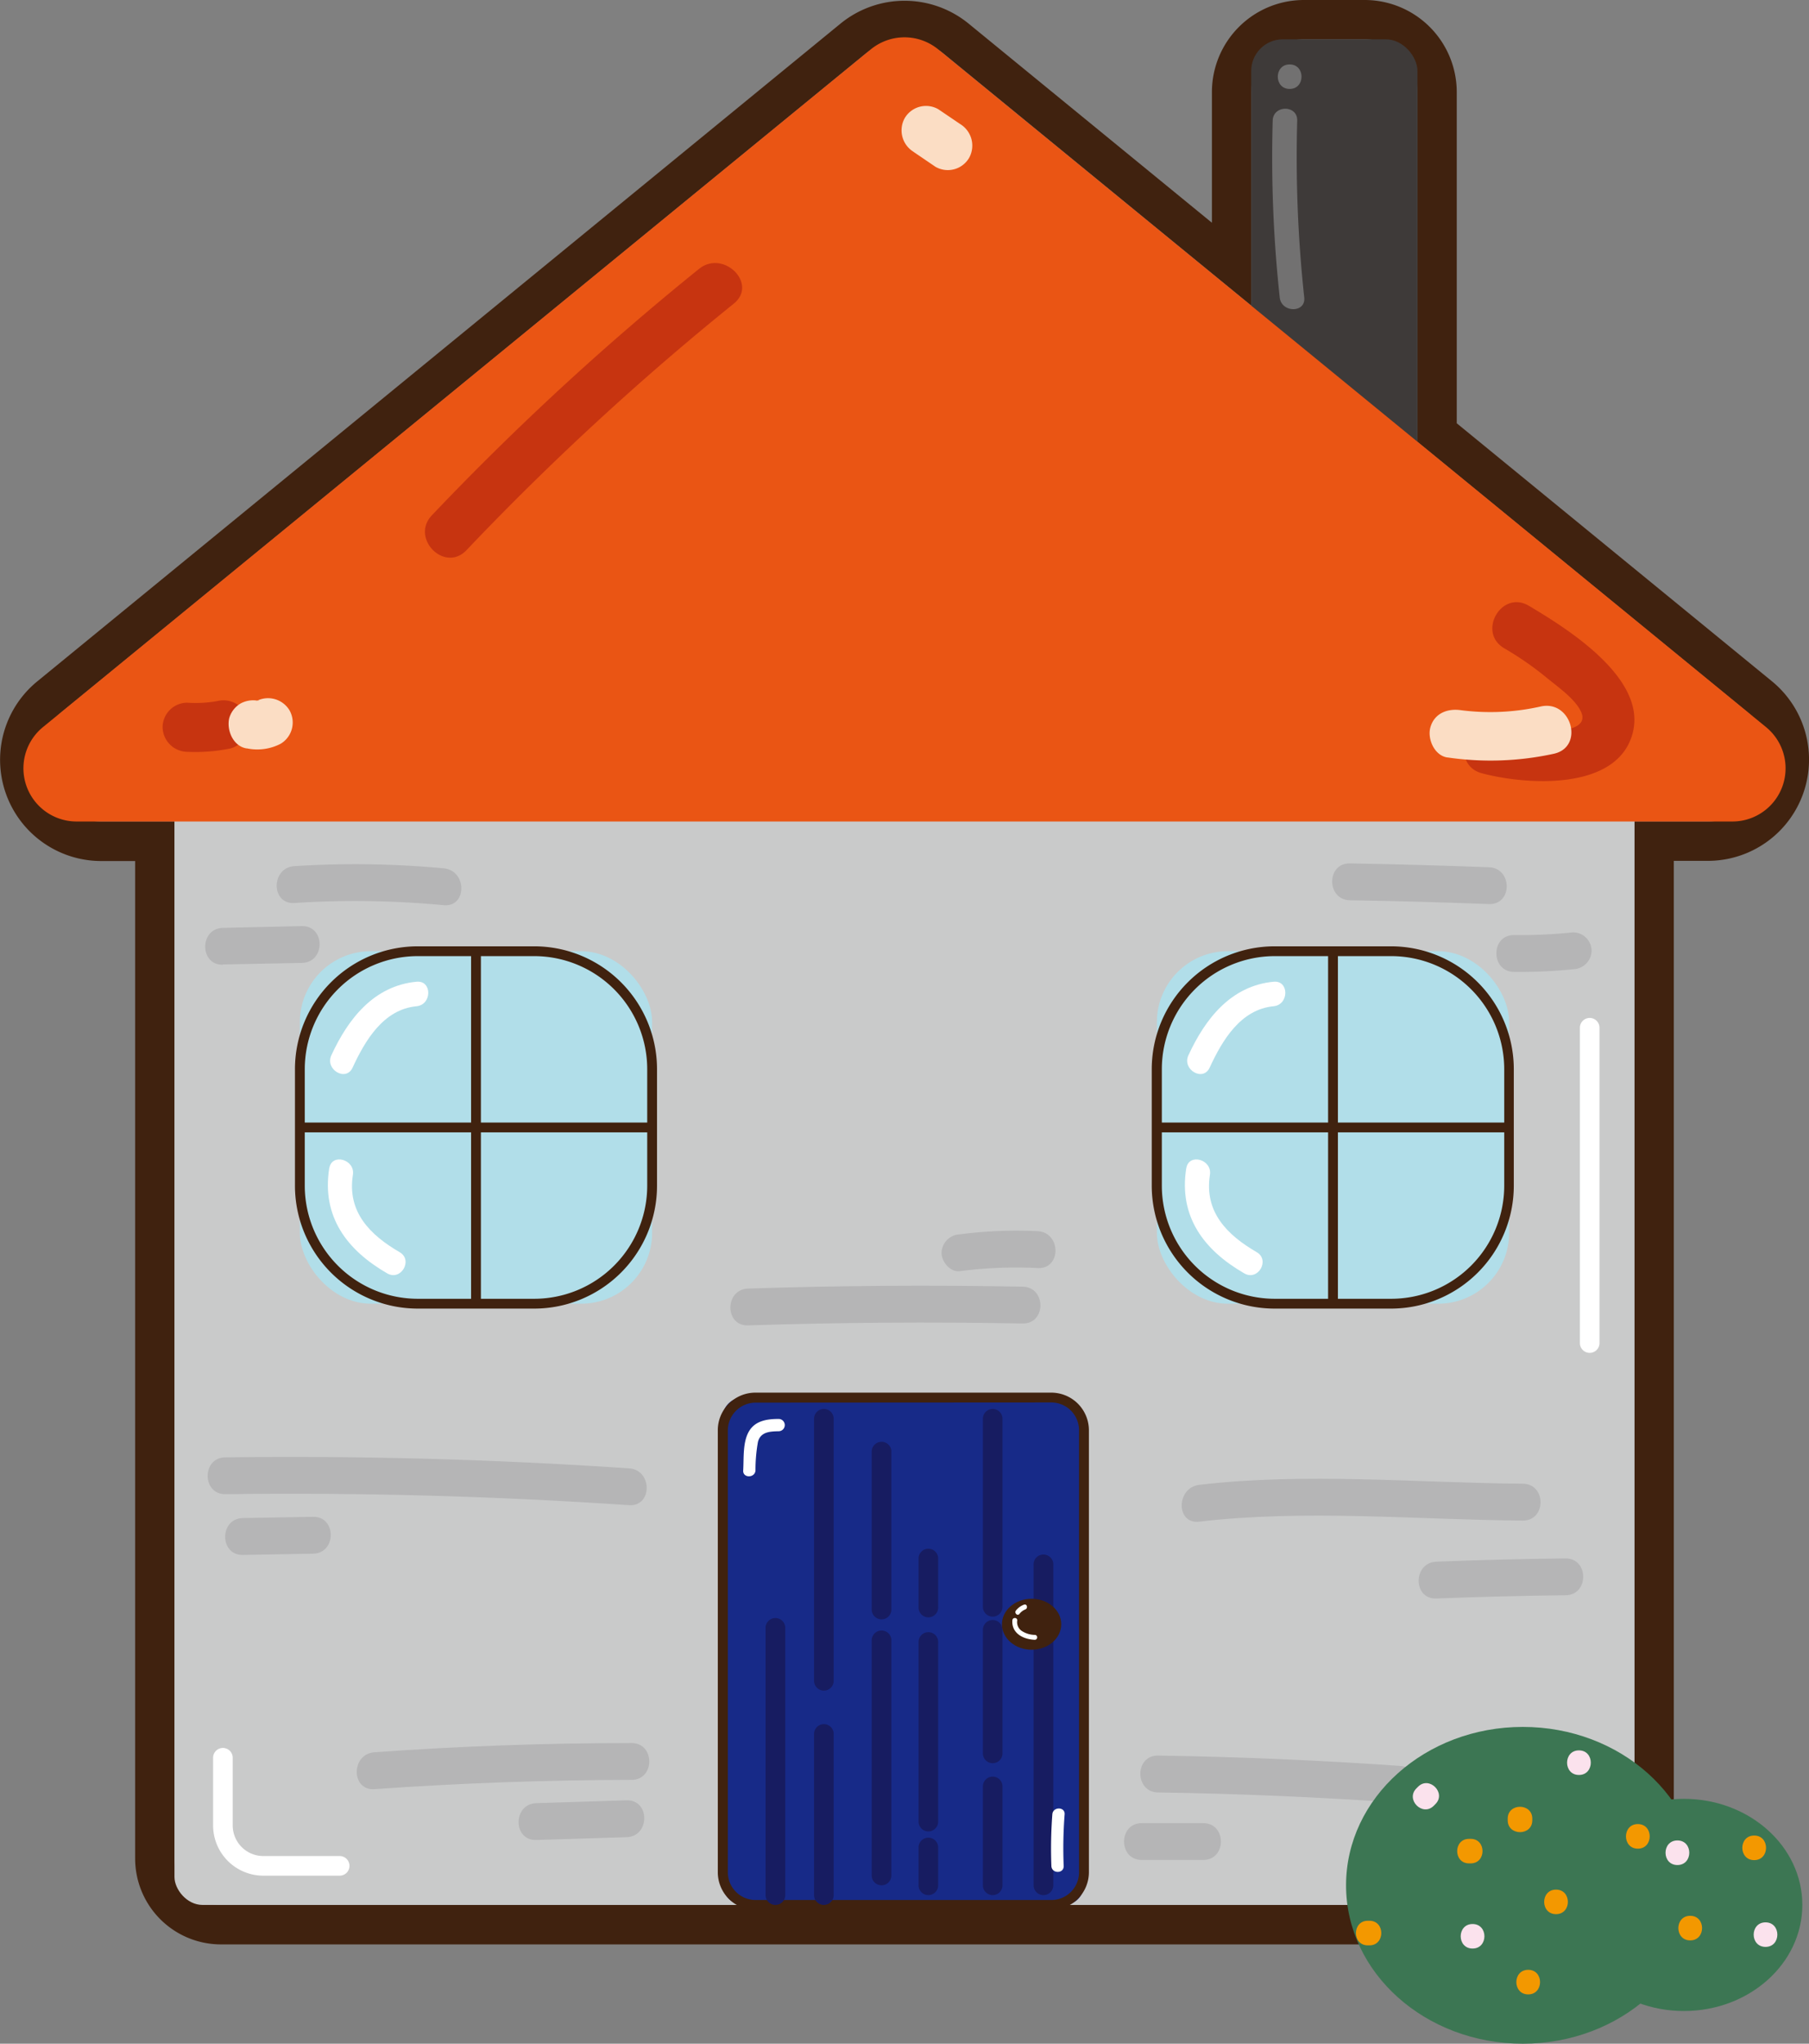<svg xmlns="http://www.w3.org/2000/svg" viewBox="0 0 306.28 345.8"><rect x="0" y="0" width="306.28" height="345.8" fill="#808080" stroke="none"/><defs><style>.a7244c69-2e17-46e1-8549-828105499884{fill:#40220f;}.a49a34cd-f26b-4b60-bc7c-f910b095fe94{fill:#3e3a39;}.bc2e4f11-9d72-4e11-8854-50d656011559{fill:#c9caca;}.a4cbbfba-b6ab-4ca6-8c76-ff662e9998b8{fill:#ea5514;}.bf58740a-07fe-4c6b-8aa6-0d446265ad5f{fill:#6a3906;}.ba850006-1270-4cd4-915b-174de81d1742{fill:#172a88;}.b6ce5b22-503a-4c96-8a4b-71e13143987e{fill:#171c61;}.bb17495f-ed97-44de-b395-42c805e200b5{fill:#fff;}.bffcc308-cb8b-4673-bca8-9962c38da02e{fill:#b1dee9;}.ab8a7dcd-6d88-4a06-a36a-d6703e0259df{fill:#727171;}.aefa45b4-6f73-4d9c-bdad-173c6728aab2{fill:#b5b5b6;}.a4f6c4ec-4785-418c-b326-f20cca891d1b{fill:#c73410;}.ad304bc1-4fcc-433b-9047-98dd7bdfb7b8{fill:#fbddc4;}.b46ae969-a00a-438a-907b-b28dba974be8{fill:#3c7653;}.aa2f30f6-1f9c-44b0-b3a4-c3893a5141c8{fill:#f39800;}.b3225036-5135-4c70-be63-0bf9dc547868{fill:#fbe2ed;}</style></defs><title>橘</title><g id="ec6f483d-2041-4197-8fbf-000240a62ad1" data-name="圖層 2"><g id="a9f0cfcf-f6da-4815-9db3-7dee2c40e66e" data-name="圖層 1"><path class="a7244c69-2e17-46e1-8549-828105499884" d="M231.07,6.65A9,9,0,0,1,240,15.56V74.77l55.77,45.65A10.48,10.48,0,0,1,289.13,139H276.74V314.45a7.87,7.87,0,0,1-7.87,7.87H37.42a7.87,7.87,0,0,1-7.88-7.87V139H17.16a10.48,10.48,0,0,1-6.64-18.59l136-111.3a10.49,10.49,0,0,1,13.28,0l52.06,42.61V15.56a8.94,8.94,0,0,1,8.91-8.91h10.32m0-6.65H220.75a15.58,15.58,0,0,0-15.56,15.56V37.69L164,4a17.14,17.14,0,0,0-21.7,0l-136,111.3a17.13,17.13,0,0,0,10.85,30.39h5.73V314.45A14.54,14.54,0,0,0,37.42,329H268.87a14.54,14.54,0,0,0,14.52-14.52V145.66h5.74A17.13,17.13,0,0,0,300,115.27L246.64,71.62V15.56A15.59,15.59,0,0,0,231.07,0Z"/><rect class="a49a34cd-f26b-4b60-bc7c-f910b095fe94" x="211.84" y="6.65" width="28.15" height="82.11" rx="5.36"/><rect class="bc2e4f11-9d72-4e11-8854-50d656011559" x="29.54" y="125.77" width="247.19" height="196.55" rx="4.73"/><path class="a4cbbfba-b6ab-4ca6-8c76-ff662e9998b8" d="M147.44,8.35,7.31,123A9,9,0,0,0,13,139H293.27a9,9,0,0,0,5.7-16L158.84,8.35A9,9,0,0,0,147.44,8.35Z"/><rect class="bf58740a-07fe-4c6b-8aa6-0d446265ad5f" x="130.45" y="236.5" width="1.66" height="29.66"/><rect class="bf58740a-07fe-4c6b-8aa6-0d446265ad5f" x="148.42" y="236.5" width="1.66" height="5.47"/><rect class="bf58740a-07fe-4c6b-8aa6-0d446265ad5f" x="156.35" y="236.5" width="1.66" height="30.02"/><rect class="bf58740a-07fe-4c6b-8aa6-0d446265ad5f" x="175.87" y="236.5" width="1.66" height="20.66"/><rect class="ba850006-1270-4cd4-915b-174de81d1742" x="122.36" y="236.5" width="61.13" height="85.82" rx="3.33"/><path class="a7244c69-2e17-46e1-8549-828105499884" d="M178,323.16H127.89a6.37,6.37,0,0,1-6.36-6.37V242a6.36,6.36,0,0,1,6.36-6.36H178a6.37,6.37,0,0,1,6.36,6.36v74.76A6.38,6.38,0,0,1,178,323.16Zm-50.07-85.83a4.71,4.71,0,0,0-4.7,4.7v74.76a4.7,4.7,0,0,0,4.7,4.7H178a4.69,4.69,0,0,0,4.69-4.7V242a4.7,4.7,0,0,0-4.69-4.7Z"/><path class="b6ce5b22-503a-4c96-8a4b-71e13143987e" d="M131.28,322.32a1.66,1.66,0,0,1-1.66-1.66V275.32a1.67,1.67,0,0,1,3.33,0v45.34A1.66,1.66,0,0,1,131.28,322.32Z"/><path class="b6ce5b22-503a-4c96-8a4b-71e13143987e" d="M139.49,286.06a1.66,1.66,0,0,1-1.66-1.66V240.06a1.66,1.66,0,0,1,3.32,0V284.4A1.66,1.66,0,0,1,139.49,286.06Z"/><path class="b6ce5b22-503a-4c96-8a4b-71e13143987e" d="M139.49,322.32a1.66,1.66,0,0,1-1.66-1.66V293.39a1.66,1.66,0,0,1,3.32,0v27.27A1.66,1.66,0,0,1,139.49,322.32Z"/><path class="b6ce5b22-503a-4c96-8a4b-71e13143987e" d="M149.25,274a1.66,1.66,0,0,1-1.66-1.66V245.5a1.67,1.67,0,0,1,3.33,0v26.86A1.66,1.66,0,0,1,149.25,274Z"/><path class="b6ce5b22-503a-4c96-8a4b-71e13143987e" d="M149.25,319a1.66,1.66,0,0,1-1.66-1.67v-39.9a1.67,1.67,0,0,1,3.33,0v39.9A1.67,1.67,0,0,1,149.25,319Z"/><path class="b6ce5b22-503a-4c96-8a4b-71e13143987e" d="M157.18,309.88a1.66,1.66,0,0,1-1.66-1.66V277.83a1.66,1.66,0,0,1,3.32,0v30.39A1.66,1.66,0,0,1,157.18,309.88Z"/><path class="b6ce5b22-503a-4c96-8a4b-71e13143987e" d="M157.18,320.66a1.66,1.66,0,0,1-1.66-1.66v-6.4a1.66,1.66,0,1,1,3.32,0V319A1.66,1.66,0,0,1,157.18,320.66Z"/><path class="b6ce5b22-503a-4c96-8a4b-71e13143987e" d="M157.18,273.66a1.66,1.66,0,0,1-1.66-1.67v-8.28a1.66,1.66,0,1,1,3.32,0V272A1.66,1.66,0,0,1,157.18,273.66Z"/><path class="b6ce5b22-503a-4c96-8a4b-71e13143987e" d="M168.07,273.54a1.66,1.66,0,0,1-1.66-1.66V240.06a1.66,1.66,0,0,1,3.32,0v31.82A1.66,1.66,0,0,1,168.07,273.54Z"/><path class="b6ce5b22-503a-4c96-8a4b-71e13143987e" d="M168.07,298.34a1.66,1.66,0,0,1-1.66-1.67v-20.9a1.66,1.66,0,1,1,3.32,0v20.9A1.66,1.66,0,0,1,168.07,298.34Z"/><path class="b6ce5b22-503a-4c96-8a4b-71e13143987e" d="M168.07,320.66a1.66,1.66,0,0,1-1.66-1.66V302.27a1.66,1.66,0,1,1,3.32,0V319A1.66,1.66,0,0,1,168.07,320.66Z"/><path class="b6ce5b22-503a-4c96-8a4b-71e13143987e" d="M176.7,320.66A1.66,1.66,0,0,1,175,319V264.83a1.67,1.67,0,1,1,3.33,0V319A1.66,1.66,0,0,1,176.7,320.66Z"/><ellipse class="a7244c69-2e17-46e1-8549-828105499884" cx="174.66" cy="274.83" rx="5.02" ry="4.31"/><path class="bb17495f-ed97-44de-b395-42c805e200b5" d="M173.4,271.5a3.19,3.19,0,0,0-1.39,1c-.33.41.25,1,.59.58a2.35,2.35,0,0,1,1-.76c.49-.2.27-1-.22-.8Z"/><path class="bb17495f-ed97-44de-b395-42c805e200b5" d="M171.4,274.17c-.15,2.21,1.87,3.23,3.85,3.29a.42.42,0,0,0,0-.83,4.11,4.11,0,0,1-2.11-.58,1.79,1.79,0,0,1-.91-1.88c0-.53-.8-.53-.83,0Z"/><rect class="bffcc308-cb8b-4673-bca8-9962c38da02e" x="50.77" y="160.95" width="59.64" height="59.64" rx="12"/><path class="a7244c69-2e17-46e1-8549-828105499884" d="M90.46,221.42H70.72a20.8,20.8,0,0,1-20.78-20.78V180.9a20.8,20.8,0,0,1,20.78-20.78H90.46a20.8,20.8,0,0,1,20.78,20.78v19.74A20.8,20.8,0,0,1,90.46,221.42ZM70.72,161.78A19.15,19.15,0,0,0,51.6,180.9v19.74a19.15,19.15,0,0,0,19.12,19.12H90.46a19.15,19.15,0,0,0,19.12-19.12V180.9a19.15,19.15,0,0,0-19.12-19.12Z"/><line class="bffcc308-cb8b-4673-bca8-9962c38da02e" x1="80.59" y1="160.95" x2="80.59" y2="220.59"/><rect class="a7244c69-2e17-46e1-8549-828105499884" x="79.76" y="160.95" width="1.66" height="59.64"/><line class="bffcc308-cb8b-4673-bca8-9962c38da02e" x1="50.77" y1="190.77" x2="110.41" y2="190.77"/><rect class="a7244c69-2e17-46e1-8549-828105499884" x="50.77" y="189.94" width="59.64" height="1.66"/><path class="bb17495f-ed97-44de-b395-42c805e200b5" d="M70.52,166.11c-7.22.69-11.57,6.27-14.42,12.45-1.11,2.41,2.47,4.52,3.59,2.1,2.13-4.61,5.22-9.86,10.83-10.4,2.64-.25,2.67-4.41,0-4.15Z"/><path class="bb17495f-ed97-44de-b395-42c805e200b5" d="M55.74,197.68c-1.29,8.18,3,13.85,9.82,17.78,2.32,1.34,4.42-2.25,2.1-3.59-5-2.9-8.91-6.8-7.91-13.08.41-2.62-3.59-3.74-4-1.11Z"/><rect class="bffcc308-cb8b-4673-bca8-9962c38da02e" x="195.87" y="160.95" width="59.64" height="59.64" rx="12"/><path class="a7244c69-2e17-46e1-8549-828105499884" d="M235.56,221.42H215.82A20.81,20.81,0,0,1,195,200.64V180.9a20.81,20.81,0,0,1,20.78-20.78h19.74a20.8,20.8,0,0,1,20.78,20.78v19.74A20.8,20.8,0,0,1,235.56,221.42Zm-19.74-59.64a19.14,19.14,0,0,0-19.11,19.12v19.74a19.14,19.14,0,0,0,19.11,19.12h19.74a19.15,19.15,0,0,0,19.12-19.12V180.9a19.15,19.15,0,0,0-19.12-19.12Z"/><line class="bffcc308-cb8b-4673-bca8-9962c38da02e" x1="225.69" y1="160.95" x2="225.69" y2="220.59"/><rect class="a7244c69-2e17-46e1-8549-828105499884" x="224.86" y="160.95" width="1.66" height="59.64"/><line class="bffcc308-cb8b-4673-bca8-9962c38da02e" x1="195.87" y1="190.77" x2="255.51" y2="190.77"/><rect class="a7244c69-2e17-46e1-8549-828105499884" x="195.87" y="189.94" width="59.64" height="1.66"/><path class="bb17495f-ed97-44de-b395-42c805e200b5" d="M215.63,166.11c-7.22.69-11.57,6.27-14.42,12.45-1.12,2.41,2.47,4.52,3.59,2.1,2.13-4.61,5.22-9.86,10.83-10.4,2.64-.25,2.66-4.41,0-4.15Z"/><path class="bb17495f-ed97-44de-b395-42c805e200b5" d="M200.84,197.68c-1.29,8.18,3,13.85,9.83,17.78,2.32,1.34,4.41-2.25,2.1-3.59-5-2.9-8.91-6.8-7.92-13.08.42-2.62-3.59-3.74-4-1.11Z"/><path class="ab8a7dcd-6d88-4a06-a36a-d6703e0259df" d="M218.35,15.05c2.68,0,2.68-4.15,0-4.15s-2.68,4.15,0,4.15Z"/><path class="ab8a7dcd-6d88-4a06-a36a-d6703e0259df" d="M215.48,20.41a219.8,219.8,0,0,0,1.19,29.92c.28,2.63,4.44,2.66,4.15,0a221.43,221.43,0,0,1-1.19-29.92c.08-2.68-4.08-2.68-4.15,0Z"/><path class="aefa45b4-6f73-4d9c-bdad-173c6728aab2" d="M203.05,257.47c17.92-2.1,36.75-.33,54.78-.18,4,0,4-6.2,0-6.24-18-.15-36.86-1.92-54.78.19-3.94.46-4,6.7,0,6.23Z"/><path class="aefa45b4-6f73-4d9c-bdad-173c6728aab2" d="M243.19,270.47q10.92-.42,21.86-.55c4,0,4-6.27,0-6.23q-10.94.12-21.86.55c-4,.16-4,6.39,0,6.23Z"/><path class="aefa45b4-6f73-4d9c-bdad-173c6728aab2" d="M196.07,303.29q20.51.31,41,1.75c4,.28,4-6,0-6.24q-20.46-1.44-41-1.75c-4-.06-4,6.18,0,6.24Z"/><path class="aefa45b4-6f73-4d9c-bdad-173c6728aab2" d="M193.31,314.71h10.4c4,0,4-6.23,0-6.23h-10.4c-4,0-4,6.23,0,6.23Z"/><path class="aefa45b4-6f73-4d9c-bdad-173c6728aab2" d="M38.16,252.82q34.2-.45,68.33,1.86c4,.28,4-6,0-6.23q-34.12-2.31-68.33-1.86c-4,0-4,6.28,0,6.23Z"/><path class="aefa45b4-6f73-4d9c-bdad-173c6728aab2" d="M41.14,263.1,53,262.89c4-.07,4-6.31,0-6.24l-11.88.21c-4,.07-4,6.31,0,6.24Z"/><path class="aefa45b4-6f73-4d9c-bdad-173c6728aab2" d="M63.4,302.73q21.75-1.53,43.53-1.57c4,0,4-6.24,0-6.23q-21.79,0-43.53,1.56c-4,.28-4,6.52,0,6.24Z"/><path class="aefa45b4-6f73-4d9c-bdad-173c6728aab2" d="M90.8,311.33l15.28-.47c4-.13,4-6.36,0-6.24l-15.28.48c-4,.12-4,6.36,0,6.23Z"/><path class="aefa45b4-6f73-4d9c-bdad-173c6728aab2" d="M126.66,224.26q23.25-.75,46.49-.32c4,.07,4-6.16,0-6.23q-23.25-.44-46.49.32c-4,.13-4,6.36,0,6.23Z"/><path class="aefa45b4-6f73-4d9c-bdad-173c6728aab2" d="M162.53,215.08a74.29,74.29,0,0,1,13.17-.52c4,.2,4-6,0-6.24a74.3,74.3,0,0,0-13.17.53,3.23,3.23,0,0,0-3.12,3.12c0,1.51,1.45,3.33,3.12,3.11Z"/><path class="aefa45b4-6f73-4d9c-bdad-173c6728aab2" d="M49.85,152.79a160.18,160.18,0,0,1,25.26.37c4,.37,4-5.87,0-6.24a162.62,162.62,0,0,0-25.26-.37c-4,.26-4,6.49,0,6.24Z"/><path class="aefa45b4-6f73-4d9c-bdad-173c6728aab2" d="M37.74,163.19l13.37-.26c4-.07,4-6.31,0-6.23L37.74,157c-4,.08-4,6.31,0,6.24Z"/><path class="aefa45b4-6f73-4d9c-bdad-173c6728aab2" d="M228.55,152.33q11.77.19,23.55.64c4,.15,4-6.08,0-6.23q-11.78-.44-23.55-.65c-4-.07-4,6.16,0,6.24Z"/><path class="aefa45b4-6f73-4d9c-bdad-173c6728aab2" d="M256.35,164.45a89.78,89.78,0,0,0,10-.45,3.2,3.2,0,0,0,3.12-3.12,3.14,3.14,0,0,0-3.12-3.12,89.79,89.79,0,0,1-10,.46c-4-.05-4,6.19,0,6.23Z"/><path class="a4f6c4ec-4785-418c-b326-f20cca891d1b" d="M79,93.07a467,467,0,0,1,45.23-41.69c4.17-3.36-1.75-9.21-5.88-5.88A465.76,465.76,0,0,0,73.12,87.19C69.43,91.07,75.3,97,79,93.07Z"/><path class="a4f6c4ec-4785-418c-b326-f20cca891d1b" d="M254.66,109.68a53.86,53.86,0,0,1,7.09,4.9c1.84,1.53,4.9,3.62,5.92,5.82,2.32,5-12.16,3.1-14.6,2.43-5.16-1.41-7.37,6.6-2.21,8,7.44,2,23.2,3.12,25.62-7,2.19-9.18-11.15-17.48-17.63-21.33-4.61-2.74-8.79,4.45-4.19,7.18Z"/><path class="a4f6c4ec-4785-418c-b326-f20cca891d1b" d="M31.68,127.21a29.63,29.63,0,0,0,7.34-.57,4.17,4.17,0,0,0,2.9-5.11,4.26,4.26,0,0,0-5.11-2.91,20.84,20.84,0,0,1-5.13.28,4.18,4.18,0,0,0-4.15,4.16,4.24,4.24,0,0,0,4.15,4.15Z"/><path class="ad304bc1-4fcc-433b-9047-98dd7bdfb7b8" d="M154.66,25.69l3.72,2.53a4.18,4.18,0,0,0,5.69-1.49A4.27,4.27,0,0,0,162.58,21l-3.72-2.52A4.18,4.18,0,0,0,153.17,20a4.26,4.26,0,0,0,1.49,5.68Z"/><path class="ad304bc1-4fcc-433b-9047-98dd7bdfb7b8" d="M245.07,128.16a50.15,50.15,0,0,0,18-.62c5.23-1.14,3-9.16-2.21-8a38.92,38.92,0,0,1-13.57.62c-2.24-.31-4.44.54-5.11,2.9-.56,1.94.68,4.81,2.9,5.11Z"/><path class="ad304bc1-4fcc-433b-9047-98dd7bdfb7b8" d="M41.81,126.63a8.59,8.59,0,0,0,5.7-.78A4.19,4.19,0,0,0,49,120.16a4.25,4.25,0,0,0-5.68-1.49c.6-.23.7-.27.27-.12s-.33.09,0,0,.4,0,0,0-.35,0,.33.07a4.46,4.46,0,0,0-3.2.42,4.24,4.24,0,0,0-1.91,2.48c-.46,2,.62,4.71,2.91,5.11Z"/><path class="bb17495f-ed97-44de-b395-42c805e200b5" d="M131.83,240.09c-1.79,0-3.77.24-4.87,1.86-1.26,1.83-1,4.75-1.13,6.85-.1,1.33,2,1.32,2.08,0a26.88,26.88,0,0,1,.42-4.84c.45-1.68,2-1.76,3.5-1.79a1,1,0,0,0,0-2.08Z"/><path class="bb17495f-ed97-44de-b395-42c805e200b5" d="M178.17,307a77,77,0,0,0-.16,8.73c.05,1.33,2.13,1.34,2.08,0a74.78,74.78,0,0,1,.16-8.73c.1-1.33-2-1.33-2.08,0Z"/><path class="bb17495f-ed97-44de-b395-42c805e200b5" d="M269.15,228.91a1.66,1.66,0,0,1-1.66-1.66V173.9a1.66,1.66,0,1,1,3.32,0v53.35A1.66,1.66,0,0,1,269.15,228.91Z"/><path class="bb17495f-ed97-44de-b395-42c805e200b5" d="M57.51,317.37H44.58a8.51,8.51,0,0,1-8.5-8.5V297.42a1.66,1.66,0,1,1,3.32,0v11.45a5.19,5.19,0,0,0,5.18,5.18H57.51a1.66,1.66,0,1,1,0,3.32Z"/><ellipse class="b46ae969-a00a-438a-907b-b28dba974be8" cx="257.83" cy="319" rx="29.93" ry="26.8"/><ellipse class="b46ae969-a00a-438a-907b-b28dba974be8" cx="285.1" cy="322.32" rx="20.05" ry="17.95"/><path class="aa2f30f6-1f9c-44b0-b3a4-c3893a5141c8" d="M259.43,308v-.28c0-2.67-4.16-2.68-4.16,0V308c0,2.67,4.16,2.68,4.16,0Z"/><path class="aa2f30f6-1f9c-44b0-b3a4-c3893a5141c8" d="M277.3,312.8c2.68,0,2.68-4.16,0-4.16s-2.68,4.16,0,4.16Z"/><path class="aa2f30f6-1f9c-44b0-b3a4-c3893a5141c8" d="M231.86,325h-.28c-2.67,0-2.68,4.16,0,4.16h.28c2.67,0,2.68-4.16,0-4.16Z"/><path class="aa2f30f6-1f9c-44b0-b3a4-c3893a5141c8" d="M258.74,337.46c2.67,0,2.68-4.16,0-4.16s-2.68,4.16,0,4.16Z"/><path class="aa2f30f6-1f9c-44b0-b3a4-c3893a5141c8" d="M249,311.14h-.28c-2.67,0-2.68,4.15,0,4.15H249c2.67,0,2.68-4.15,0-4.15Z"/><path class="aa2f30f6-1f9c-44b0-b3a4-c3893a5141c8" d="M286.17,328.32c2.67,0,2.68-4.16,0-4.16s-2.68,4.16,0,4.16Z"/><path class="aa2f30f6-1f9c-44b0-b3a4-c3893a5141c8" d="M297,314.74c2.67,0,2.68-4.16,0-4.16s-2.68,4.16,0,4.16Z"/><path class="aa2f30f6-1f9c-44b0-b3a4-c3893a5141c8" d="M263.45,323.88c2.67,0,2.68-4.15,0-4.15s-2.68,4.15,0,4.15Z"/><path class="b3225036-5135-4c70-be63-0bf9dc547868" d="M240.09,302.32l-.28.28c-1.89,1.9,1.05,4.84,2.94,2.94l.28-.28c1.89-1.89-1.05-4.83-2.94-2.94Z"/><path class="b3225036-5135-4c70-be63-0bf9dc547868" d="M267.33,300.33c2.67,0,2.68-4.16,0-4.16s-2.68,4.16,0,4.16Z"/><path class="b3225036-5135-4c70-be63-0bf9dc547868" d="M249.32,329.7c2.67,0,2.68-4.15,0-4.15s-2.68,4.15,0,4.15Z"/><path class="b3225036-5135-4c70-be63-0bf9dc547868" d="M284,315.57c2.68,0,2.68-4.16,0-4.16s-2.68,4.16,0,4.16Z"/><path class="b3225036-5135-4c70-be63-0bf9dc547868" d="M298.92,329.42c2.67,0,2.67-4.15,0-4.15s-2.68,4.15,0,4.15Z"/></g></g></svg>
